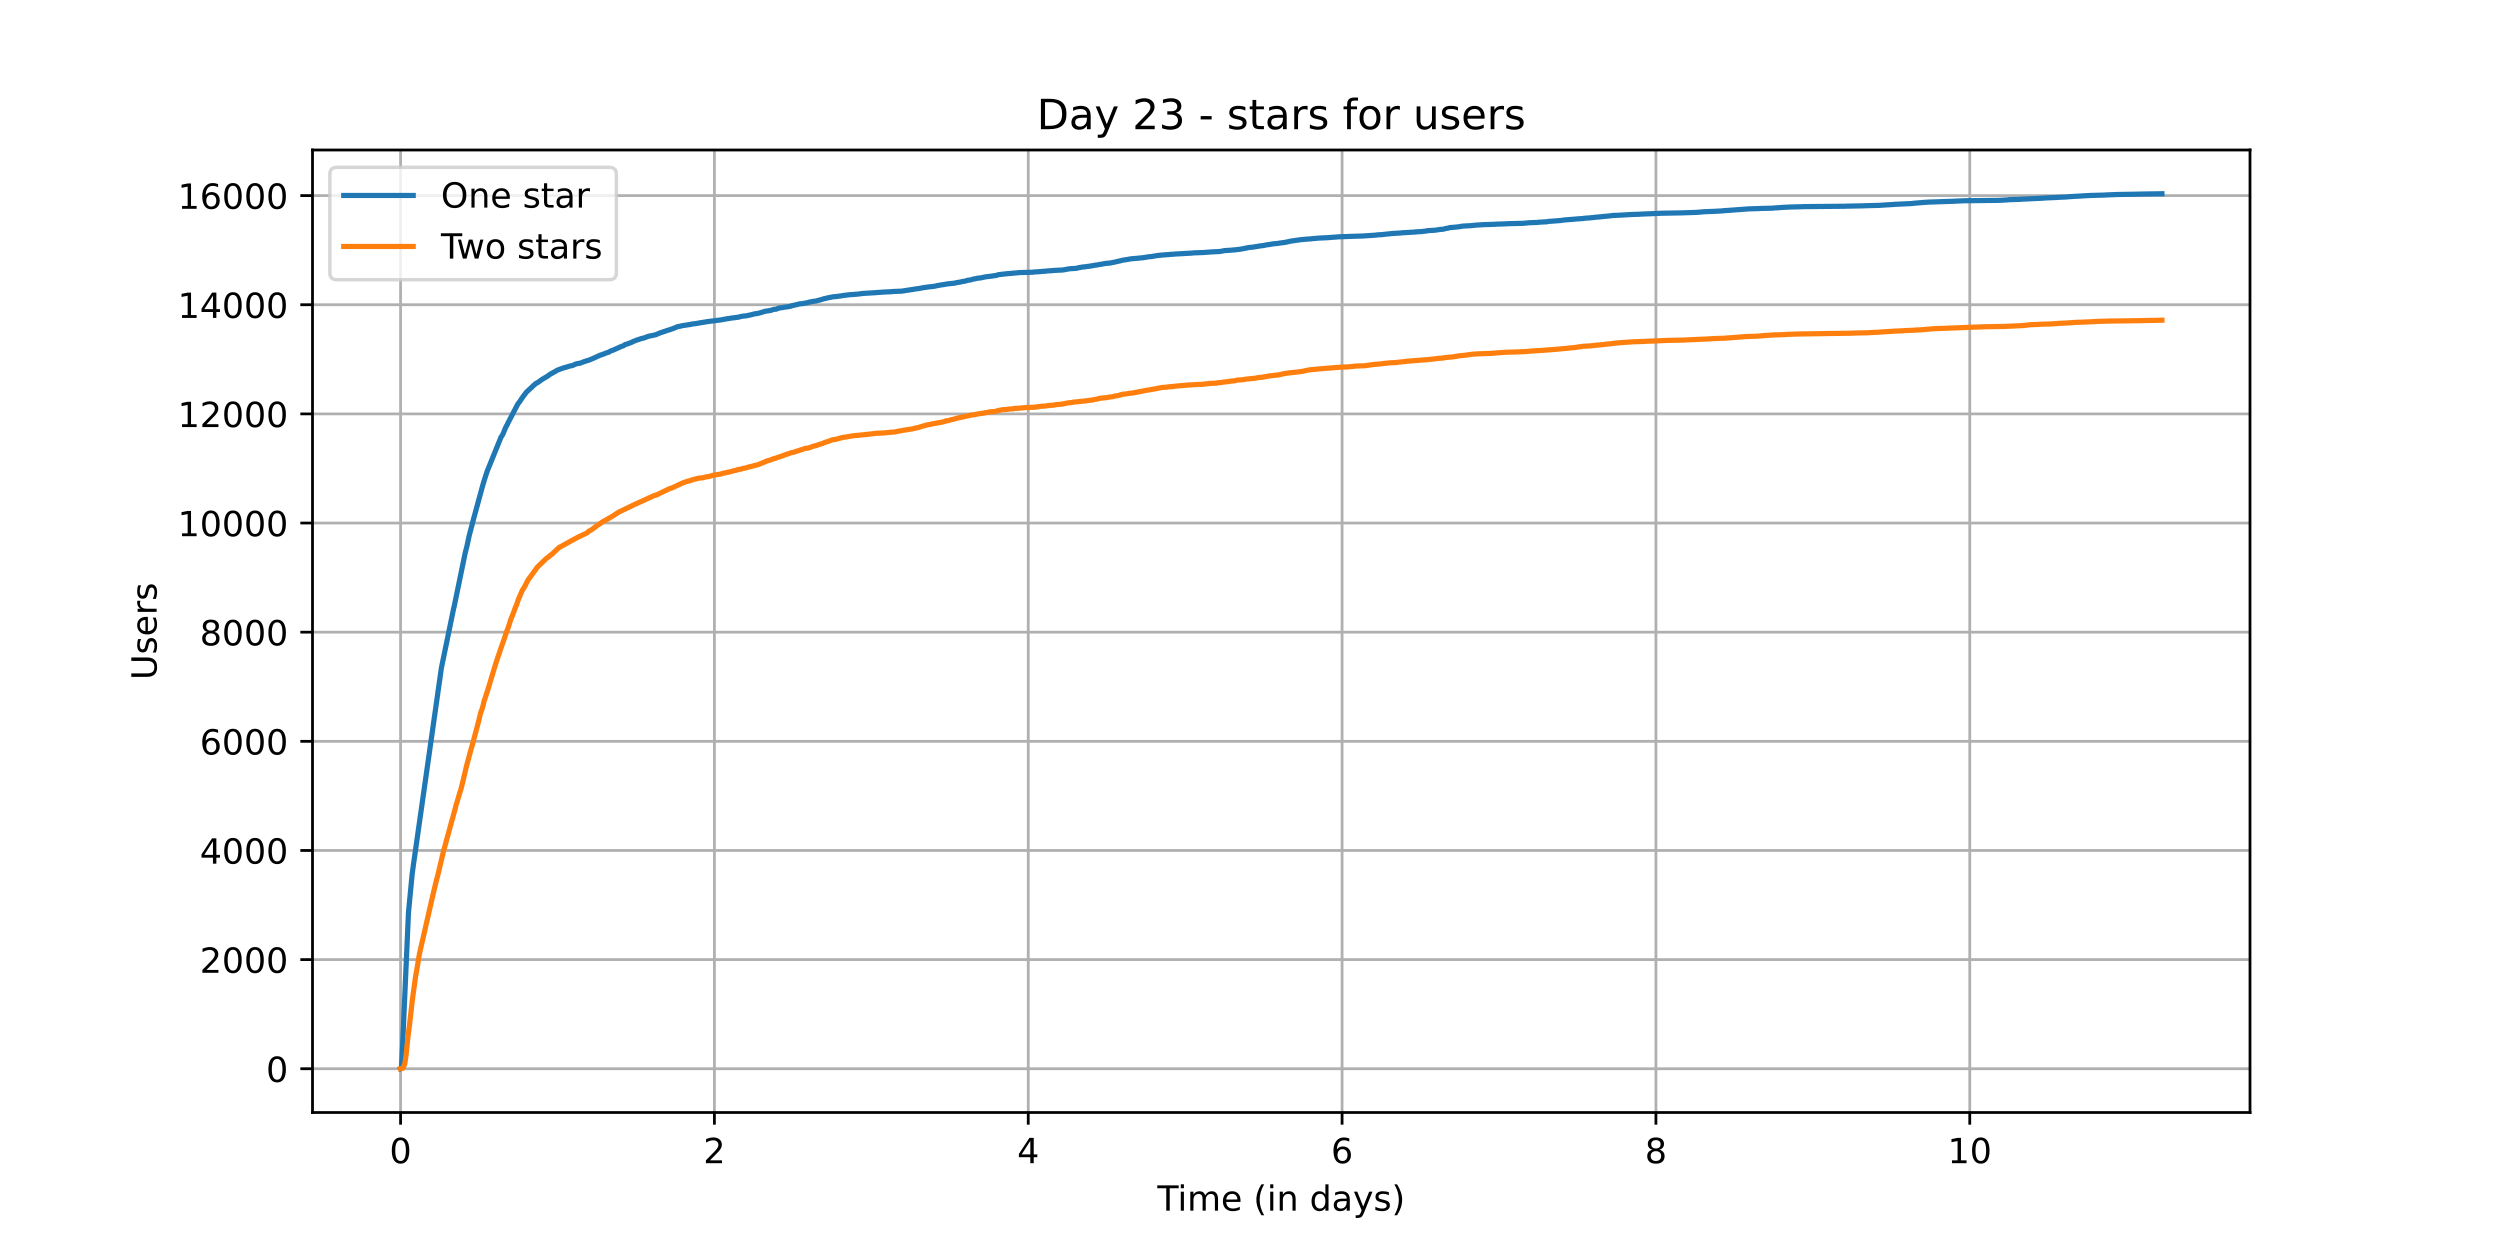 <?xml version="1.0" encoding="utf-8" standalone="no"?>
<!DOCTYPE svg PUBLIC "-//W3C//DTD SVG 1.1//EN"
  "http://www.w3.org/Graphics/SVG/1.1/DTD/svg11.dtd">
<!-- Created with matplotlib (https://matplotlib.org/) -->
<svg height="360pt" version="1.1" viewBox="0 0 720 360" width="720pt" xmlns="http://www.w3.org/2000/svg" xmlns:xlink="http://www.w3.org/1999/xlink">
 <defs>
  <style type="text/css">*{stroke-linecap:butt;stroke-linejoin:round;}</style>
 </defs>
 <g id="figure_1">
  <g id="patch_1">
   <path d="M 0 360 
L 720 360 
L 720 0 
L 0 0 
z
" style="fill:#ffffff;"/>
  </g>
  <g id="axes_1">
   <g id="patch_2">
    <path d="M 90 320.4 
L 648 320.4 
L 648 43.2 
L 90 43.2 
z
" style="fill:#ffffff;"/>
   </g>
   <g id="matplotlib.axis_1">
    <g id="xtick_1">
     <g id="line2d_1">
      <path clip-path="url(#p35ed5cf2c5)" d="M 115.364 320.4 
L 115.364 43.2 
" style="fill:none;stroke:#b0b0b0;stroke-linecap:square;stroke-width:0.8;"/>
     </g>
     <g id="line2d_2">
      <defs>
       <path d="M 0 0 
L 0 3.5 
" id="m9227fd391b" style="stroke:#000000;stroke-width:0.8;"/>
      </defs>
      <g>
       <use style="stroke:#000000;stroke-width:0.8;" x="115.364" xlink:href="#m9227fd391b" y="320.4"/>
      </g>
     </g>
     <g id="text_1">
      <!-- 0 -->
      <g transform="translate(112.182 334.998)scale(0.1 -0.1)">
       <defs>
        <path d="M 31.781 66.406 
Q 24.172 66.406 20.328 58.906 
Q 16.5 51.422 16.5 36.375 
Q 16.5 21.391 20.328 13.891 
Q 24.172 6.391 31.781 6.391 
Q 39.453 6.391 43.281 13.891 
Q 47.125 21.391 47.125 36.375 
Q 47.125 51.422 43.281 58.906 
Q 39.453 66.406 31.781 66.406 
z
M 31.781 74.219 
Q 44.047 74.219 50.516 64.516 
Q 56.984 54.828 56.984 36.375 
Q 56.984 17.969 50.516 8.266 
Q 44.047 -1.422 31.781 -1.422 
Q 19.531 -1.422 13.062 8.266 
Q 6.594 17.969 6.594 36.375 
Q 6.594 54.828 13.062 64.516 
Q 19.531 74.219 31.781 74.219 
z
" id="DejaVuSans-48"/>
       </defs>
       <use xlink:href="#DejaVuSans-48"/>
      </g>
     </g>
    </g>
    <g id="xtick_2">
     <g id="line2d_3">
      <path clip-path="url(#p35ed5cf2c5)" d="M 205.749 320.4 
L 205.749 43.2 
" style="fill:none;stroke:#b0b0b0;stroke-linecap:square;stroke-width:0.8;"/>
     </g>
     <g id="line2d_4">
      <g>
       <use style="stroke:#000000;stroke-width:0.8;" x="205.749" xlink:href="#m9227fd391b" y="320.4"/>
      </g>
     </g>
     <g id="text_2">
      <!-- 2 -->
      <g transform="translate(202.568 334.998)scale(0.1 -0.1)">
       <defs>
        <path d="M 19.188 8.297 
L 53.609 8.297 
L 53.609 0 
L 7.328 0 
L 7.328 8.297 
Q 12.938 14.109 22.625 23.891 
Q 32.328 33.688 34.812 36.531 
Q 39.547 41.844 41.422 45.531 
Q 43.312 49.219 43.312 52.781 
Q 43.312 58.594 39.234 62.25 
Q 35.156 65.922 28.609 65.922 
Q 23.969 65.922 18.812 64.312 
Q 13.672 62.703 7.812 59.422 
L 7.812 69.391 
Q 13.766 71.781 18.938 73 
Q 24.125 74.219 28.422 74.219 
Q 39.75 74.219 46.484 68.547 
Q 53.219 62.891 53.219 53.422 
Q 53.219 48.922 51.531 44.891 
Q 49.859 40.875 45.406 35.406 
Q 44.188 33.984 37.641 27.219 
Q 31.109 20.453 19.188 8.297 
z
" id="DejaVuSans-50"/>
       </defs>
       <use xlink:href="#DejaVuSans-50"/>
      </g>
     </g>
    </g>
    <g id="xtick_3">
     <g id="line2d_5">
      <path clip-path="url(#p35ed5cf2c5)" d="M 296.134 320.4 
L 296.134 43.2 
" style="fill:none;stroke:#b0b0b0;stroke-linecap:square;stroke-width:0.8;"/>
     </g>
     <g id="line2d_6">
      <g>
       <use style="stroke:#000000;stroke-width:0.8;" x="296.134" xlink:href="#m9227fd391b" y="320.4"/>
      </g>
     </g>
     <g id="text_3">
      <!-- 4 -->
      <g transform="translate(292.953 334.998)scale(0.1 -0.1)">
       <defs>
        <path d="M 37.797 64.312 
L 12.891 25.391 
L 37.797 25.391 
z
M 35.203 72.906 
L 47.609 72.906 
L 47.609 25.391 
L 58.016 25.391 
L 58.016 17.188 
L 47.609 17.188 
L 47.609 0 
L 37.797 0 
L 37.797 17.188 
L 4.891 17.188 
L 4.891 26.703 
z
" id="DejaVuSans-52"/>
       </defs>
       <use xlink:href="#DejaVuSans-52"/>
      </g>
     </g>
    </g>
    <g id="xtick_4">
     <g id="line2d_7">
      <path clip-path="url(#p35ed5cf2c5)" d="M 386.519 320.4 
L 386.519 43.2 
" style="fill:none;stroke:#b0b0b0;stroke-linecap:square;stroke-width:0.8;"/>
     </g>
     <g id="line2d_8">
      <g>
       <use style="stroke:#000000;stroke-width:0.8;" x="386.519" xlink:href="#m9227fd391b" y="320.4"/>
      </g>
     </g>
     <g id="text_4">
      <!-- 6 -->
      <g transform="translate(383.338 334.998)scale(0.1 -0.1)">
       <defs>
        <path d="M 33.016 40.375 
Q 26.375 40.375 22.484 35.828 
Q 18.609 31.297 18.609 23.391 
Q 18.609 15.531 22.484 10.953 
Q 26.375 6.391 33.016 6.391 
Q 39.656 6.391 43.531 10.953 
Q 47.406 15.531 47.406 23.391 
Q 47.406 31.297 43.531 35.828 
Q 39.656 40.375 33.016 40.375 
z
M 52.594 71.297 
L 52.594 62.312 
Q 48.875 64.062 45.094 64.984 
Q 41.312 65.922 37.594 65.922 
Q 27.828 65.922 22.672 59.328 
Q 17.531 52.734 16.797 39.406 
Q 19.672 43.656 24.016 45.922 
Q 28.375 48.188 33.594 48.188 
Q 44.578 48.188 50.953 41.516 
Q 57.328 34.859 57.328 23.391 
Q 57.328 12.156 50.688 5.359 
Q 44.047 -1.422 33.016 -1.422 
Q 20.359 -1.422 13.672 8.266 
Q 6.984 17.969 6.984 36.375 
Q 6.984 53.656 15.188 63.938 
Q 23.391 74.219 37.203 74.219 
Q 40.922 74.219 44.703 73.484 
Q 48.484 72.75 52.594 71.297 
z
" id="DejaVuSans-54"/>
       </defs>
       <use xlink:href="#DejaVuSans-54"/>
      </g>
     </g>
    </g>
    <g id="xtick_5">
     <g id="line2d_9">
      <path clip-path="url(#p35ed5cf2c5)" d="M 476.905 320.4 
L 476.905 43.2 
" style="fill:none;stroke:#b0b0b0;stroke-linecap:square;stroke-width:0.8;"/>
     </g>
     <g id="line2d_10">
      <g>
       <use style="stroke:#000000;stroke-width:0.8;" x="476.905" xlink:href="#m9227fd391b" y="320.4"/>
      </g>
     </g>
     <g id="text_5">
      <!-- 8 -->
      <g transform="translate(473.723 334.998)scale(0.1 -0.1)">
       <defs>
        <path d="M 31.781 34.625 
Q 24.75 34.625 20.719 30.859 
Q 16.703 27.094 16.703 20.516 
Q 16.703 13.922 20.719 10.156 
Q 24.75 6.391 31.781 6.391 
Q 38.812 6.391 42.859 10.172 
Q 46.922 13.969 46.922 20.516 
Q 46.922 27.094 42.891 30.859 
Q 38.875 34.625 31.781 34.625 
z
M 21.922 38.812 
Q 15.578 40.375 12.031 44.719 
Q 8.5 49.078 8.5 55.328 
Q 8.5 64.062 14.719 69.141 
Q 20.953 74.219 31.781 74.219 
Q 42.672 74.219 48.875 69.141 
Q 55.078 64.062 55.078 55.328 
Q 55.078 49.078 51.531 44.719 
Q 48 40.375 41.703 38.812 
Q 48.828 37.156 52.797 32.312 
Q 56.781 27.484 56.781 20.516 
Q 56.781 9.906 50.312 4.234 
Q 43.844 -1.422 31.781 -1.422 
Q 19.734 -1.422 13.25 4.234 
Q 6.781 9.906 6.781 20.516 
Q 6.781 27.484 10.781 32.312 
Q 14.797 37.156 21.922 38.812 
z
M 18.312 54.391 
Q 18.312 48.734 21.844 45.562 
Q 25.391 42.391 31.781 42.391 
Q 38.141 42.391 41.719 45.562 
Q 45.312 48.734 45.312 54.391 
Q 45.312 60.062 41.719 63.234 
Q 38.141 66.406 31.781 66.406 
Q 25.391 66.406 21.844 63.234 
Q 18.312 60.062 18.312 54.391 
z
" id="DejaVuSans-56"/>
       </defs>
       <use xlink:href="#DejaVuSans-56"/>
      </g>
     </g>
    </g>
    <g id="xtick_6">
     <g id="line2d_11">
      <path clip-path="url(#p35ed5cf2c5)" d="M 567.29 320.4 
L 567.29 43.2 
" style="fill:none;stroke:#b0b0b0;stroke-linecap:square;stroke-width:0.8;"/>
     </g>
     <g id="line2d_12">
      <g>
       <use style="stroke:#000000;stroke-width:0.8;" x="567.29" xlink:href="#m9227fd391b" y="320.4"/>
      </g>
     </g>
     <g id="text_6">
      <!-- 10 -->
      <g transform="translate(560.928 334.998)scale(0.1 -0.1)">
       <defs>
        <path d="M 12.406 8.297 
L 28.516 8.297 
L 28.516 63.922 
L 10.984 60.406 
L 10.984 69.391 
L 28.422 72.906 
L 38.281 72.906 
L 38.281 8.297 
L 54.391 8.297 
L 54.391 0 
L 12.406 0 
z
" id="DejaVuSans-49"/>
       </defs>
       <use xlink:href="#DejaVuSans-49"/>
       <use x="63.623" xlink:href="#DejaVuSans-48"/>
      </g>
     </g>
    </g>
    <g id="text_7">
     <!-- Time (in days) -->
     <g transform="translate(333.327 348.677)scale(0.1 -0.1)">
      <defs>
       <path d="M -0.297 72.906 
L 61.375 72.906 
L 61.375 64.594 
L 35.5 64.594 
L 35.5 0 
L 25.594 0 
L 25.594 64.594 
L -0.297 64.594 
z
" id="DejaVuSans-84"/>
       <path d="M 9.422 54.688 
L 18.406 54.688 
L 18.406 0 
L 9.422 0 
z
M 9.422 75.984 
L 18.406 75.984 
L 18.406 64.594 
L 9.422 64.594 
z
" id="DejaVuSans-105"/>
       <path d="M 52 44.188 
Q 55.375 50.25 60.062 53.125 
Q 64.75 56 71.094 56 
Q 79.641 56 84.281 50.016 
Q 88.922 44.047 88.922 33.016 
L 88.922 0 
L 79.891 0 
L 79.891 32.719 
Q 79.891 40.578 77.094 44.375 
Q 74.312 48.188 68.609 48.188 
Q 61.625 48.188 57.562 43.547 
Q 53.516 38.922 53.516 30.906 
L 53.516 0 
L 44.484 0 
L 44.484 32.719 
Q 44.484 40.625 41.703 44.406 
Q 38.922 48.188 33.109 48.188 
Q 26.219 48.188 22.156 43.531 
Q 18.109 38.875 18.109 30.906 
L 18.109 0 
L 9.078 0 
L 9.078 54.688 
L 18.109 54.688 
L 18.109 46.188 
Q 21.188 51.219 25.484 53.609 
Q 29.781 56 35.688 56 
Q 41.656 56 45.828 52.969 
Q 50 49.953 52 44.188 
z
" id="DejaVuSans-109"/>
       <path d="M 56.203 29.594 
L 56.203 25.203 
L 14.891 25.203 
Q 15.484 15.922 20.484 11.062 
Q 25.484 6.203 34.422 6.203 
Q 39.594 6.203 44.453 7.469 
Q 49.312 8.734 54.109 11.281 
L 54.109 2.781 
Q 49.266 0.734 44.188 -0.344 
Q 39.109 -1.422 33.891 -1.422 
Q 20.797 -1.422 13.156 6.188 
Q 5.516 13.812 5.516 26.812 
Q 5.516 40.234 12.766 48.109 
Q 20.016 56 32.328 56 
Q 43.359 56 49.781 48.891 
Q 56.203 41.797 56.203 29.594 
z
M 47.219 32.234 
Q 47.125 39.594 43.094 43.984 
Q 39.062 48.391 32.422 48.391 
Q 24.906 48.391 20.391 44.141 
Q 15.875 39.891 15.188 32.172 
z
" id="DejaVuSans-101"/>
       <path id="DejaVuSans-32"/>
       <path d="M 31 75.875 
Q 24.469 64.656 21.281 53.656 
Q 18.109 42.672 18.109 31.391 
Q 18.109 20.125 21.312 9.062 
Q 24.516 -2 31 -13.188 
L 23.188 -13.188 
Q 15.875 -1.703 12.234 9.375 
Q 8.594 20.453 8.594 31.391 
Q 8.594 42.281 12.203 53.312 
Q 15.828 64.359 23.188 75.875 
z
" id="DejaVuSans-40"/>
       <path d="M 54.891 33.016 
L 54.891 0 
L 45.906 0 
L 45.906 32.719 
Q 45.906 40.484 42.875 44.328 
Q 39.844 48.188 33.797 48.188 
Q 26.516 48.188 22.312 43.547 
Q 18.109 38.922 18.109 30.906 
L 18.109 0 
L 9.078 0 
L 9.078 54.688 
L 18.109 54.688 
L 18.109 46.188 
Q 21.344 51.125 25.703 53.562 
Q 30.078 56 35.797 56 
Q 45.219 56 50.047 50.172 
Q 54.891 44.344 54.891 33.016 
z
" id="DejaVuSans-110"/>
       <path d="M 45.406 46.391 
L 45.406 75.984 
L 54.391 75.984 
L 54.391 0 
L 45.406 0 
L 45.406 8.203 
Q 42.578 3.328 38.25 0.953 
Q 33.938 -1.422 27.875 -1.422 
Q 17.969 -1.422 11.734 6.484 
Q 5.516 14.406 5.516 27.297 
Q 5.516 40.188 11.734 48.094 
Q 17.969 56 27.875 56 
Q 33.938 56 38.25 53.625 
Q 42.578 51.266 45.406 46.391 
z
M 14.797 27.297 
Q 14.797 17.391 18.875 11.75 
Q 22.953 6.109 30.078 6.109 
Q 37.203 6.109 41.297 11.75 
Q 45.406 17.391 45.406 27.297 
Q 45.406 37.203 41.297 42.844 
Q 37.203 48.484 30.078 48.484 
Q 22.953 48.484 18.875 42.844 
Q 14.797 37.203 14.797 27.297 
z
" id="DejaVuSans-100"/>
       <path d="M 34.281 27.484 
Q 23.391 27.484 19.188 25 
Q 14.984 22.516 14.984 16.5 
Q 14.984 11.719 18.141 8.906 
Q 21.297 6.109 26.703 6.109 
Q 34.188 6.109 38.703 11.406 
Q 43.219 16.703 43.219 25.484 
L 43.219 27.484 
z
M 52.203 31.203 
L 52.203 0 
L 43.219 0 
L 43.219 8.297 
Q 40.141 3.328 35.547 0.953 
Q 30.953 -1.422 24.312 -1.422 
Q 15.922 -1.422 10.953 3.297 
Q 6 8.016 6 15.922 
Q 6 25.141 12.172 29.828 
Q 18.359 34.516 30.609 34.516 
L 43.219 34.516 
L 43.219 35.406 
Q 43.219 41.609 39.141 45 
Q 35.062 48.391 27.688 48.391 
Q 23 48.391 18.547 47.266 
Q 14.109 46.141 10.016 43.891 
L 10.016 52.203 
Q 14.938 54.109 19.578 55.047 
Q 24.219 56 28.609 56 
Q 40.484 56 46.344 49.844 
Q 52.203 43.703 52.203 31.203 
z
" id="DejaVuSans-97"/>
       <path d="M 32.172 -5.078 
Q 28.375 -14.844 24.75 -17.812 
Q 21.141 -20.797 15.094 -20.797 
L 7.906 -20.797 
L 7.906 -13.281 
L 13.188 -13.281 
Q 16.891 -13.281 18.938 -11.516 
Q 21 -9.766 23.484 -3.219 
L 25.094 0.875 
L 2.984 54.688 
L 12.5 54.688 
L 29.594 11.922 
L 46.688 54.688 
L 56.203 54.688 
z
" id="DejaVuSans-121"/>
       <path d="M 44.281 53.078 
L 44.281 44.578 
Q 40.484 46.531 36.375 47.5 
Q 32.281 48.484 27.875 48.484 
Q 21.188 48.484 17.844 46.438 
Q 14.5 44.391 14.5 40.281 
Q 14.5 37.156 16.891 35.375 
Q 19.281 33.594 26.516 31.984 
L 29.594 31.297 
Q 39.156 29.25 43.188 25.516 
Q 47.219 21.781 47.219 15.094 
Q 47.219 7.469 41.188 3.016 
Q 35.156 -1.422 24.609 -1.422 
Q 20.219 -1.422 15.453 -0.562 
Q 10.688 0.297 5.422 2 
L 5.422 11.281 
Q 10.406 8.688 15.234 7.391 
Q 20.062 6.109 24.812 6.109 
Q 31.156 6.109 34.562 8.281 
Q 37.984 10.453 37.984 14.406 
Q 37.984 18.062 35.516 20.016 
Q 33.062 21.969 24.703 23.781 
L 21.578 24.516 
Q 13.234 26.266 9.516 29.906 
Q 5.812 33.547 5.812 39.891 
Q 5.812 47.609 11.281 51.797 
Q 16.75 56 26.812 56 
Q 31.781 56 36.172 55.266 
Q 40.578 54.547 44.281 53.078 
z
" id="DejaVuSans-115"/>
       <path d="M 8.016 75.875 
L 15.828 75.875 
Q 23.141 64.359 26.781 53.312 
Q 30.422 42.281 30.422 31.391 
Q 30.422 20.453 26.781 9.375 
Q 23.141 -1.703 15.828 -13.188 
L 8.016 -13.188 
Q 14.5 -2 17.703 9.062 
Q 20.906 20.125 20.906 31.391 
Q 20.906 42.672 17.703 53.656 
Q 14.5 64.656 8.016 75.875 
z
" id="DejaVuSans-41"/>
      </defs>
      <use xlink:href="#DejaVuSans-84"/>
      <use x="57.959" xlink:href="#DejaVuSans-105"/>
      <use x="85.742" xlink:href="#DejaVuSans-109"/>
      <use x="183.154" xlink:href="#DejaVuSans-101"/>
      <use x="244.678" xlink:href="#DejaVuSans-32"/>
      <use x="276.465" xlink:href="#DejaVuSans-40"/>
      <use x="315.479" xlink:href="#DejaVuSans-105"/>
      <use x="343.262" xlink:href="#DejaVuSans-110"/>
      <use x="406.641" xlink:href="#DejaVuSans-32"/>
      <use x="438.428" xlink:href="#DejaVuSans-100"/>
      <use x="501.904" xlink:href="#DejaVuSans-97"/>
      <use x="563.184" xlink:href="#DejaVuSans-121"/>
      <use x="622.363" xlink:href="#DejaVuSans-115"/>
      <use x="674.463" xlink:href="#DejaVuSans-41"/>
     </g>
    </g>
   </g>
   <g id="matplotlib.axis_2">
    <g id="ytick_1">
     <g id="line2d_13">
      <path clip-path="url(#p35ed5cf2c5)" d="M 90 307.8 
L 648 307.8 
" style="fill:none;stroke:#b0b0b0;stroke-linecap:square;stroke-width:0.8;"/>
     </g>
     <g id="line2d_14">
      <defs>
       <path d="M 0 0 
L -3.5 0 
" id="m6b54eeeb01" style="stroke:#000000;stroke-width:0.8;"/>
      </defs>
      <g>
       <use style="stroke:#000000;stroke-width:0.8;" x="90" xlink:href="#m6b54eeeb01" y="307.8"/>
      </g>
     </g>
     <g id="text_8">
      <!-- 0 -->
      <g transform="translate(76.638 311.599)scale(0.1 -0.1)">
       <use xlink:href="#DejaVuSans-48"/>
      </g>
     </g>
    </g>
    <g id="ytick_2">
     <g id="line2d_15">
      <path clip-path="url(#p35ed5cf2c5)" d="M 90 276.367 
L 648 276.367 
" style="fill:none;stroke:#b0b0b0;stroke-linecap:square;stroke-width:0.8;"/>
     </g>
     <g id="line2d_16">
      <g>
       <use style="stroke:#000000;stroke-width:0.8;" x="90" xlink:href="#m6b54eeeb01" y="276.367"/>
      </g>
     </g>
     <g id="text_9">
      <!-- 2000 -->
      <g transform="translate(57.55 280.166)scale(0.1 -0.1)">
       <use xlink:href="#DejaVuSans-50"/>
       <use x="63.623" xlink:href="#DejaVuSans-48"/>
       <use x="127.246" xlink:href="#DejaVuSans-48"/>
       <use x="190.869" xlink:href="#DejaVuSans-48"/>
      </g>
     </g>
    </g>
    <g id="ytick_3">
     <g id="line2d_17">
      <path clip-path="url(#p35ed5cf2c5)" d="M 90 244.934 
L 648 244.934 
" style="fill:none;stroke:#b0b0b0;stroke-linecap:square;stroke-width:0.8;"/>
     </g>
     <g id="line2d_18">
      <g>
       <use style="stroke:#000000;stroke-width:0.8;" x="90" xlink:href="#m6b54eeeb01" y="244.934"/>
      </g>
     </g>
     <g id="text_10">
      <!-- 4000 -->
      <g transform="translate(57.55 248.733)scale(0.1 -0.1)">
       <use xlink:href="#DejaVuSans-52"/>
       <use x="63.623" xlink:href="#DejaVuSans-48"/>
       <use x="127.246" xlink:href="#DejaVuSans-48"/>
       <use x="190.869" xlink:href="#DejaVuSans-48"/>
      </g>
     </g>
    </g>
    <g id="ytick_4">
     <g id="line2d_19">
      <path clip-path="url(#p35ed5cf2c5)" d="M 90 213.5 
L 648 213.5 
" style="fill:none;stroke:#b0b0b0;stroke-linecap:square;stroke-width:0.8;"/>
     </g>
     <g id="line2d_20">
      <g>
       <use style="stroke:#000000;stroke-width:0.8;" x="90" xlink:href="#m6b54eeeb01" y="213.5"/>
      </g>
     </g>
     <g id="text_11">
      <!-- 6000 -->
      <g transform="translate(57.55 217.3)scale(0.1 -0.1)">
       <use xlink:href="#DejaVuSans-54"/>
       <use x="63.623" xlink:href="#DejaVuSans-48"/>
       <use x="127.246" xlink:href="#DejaVuSans-48"/>
       <use x="190.869" xlink:href="#DejaVuSans-48"/>
      </g>
     </g>
    </g>
    <g id="ytick_5">
     <g id="line2d_21">
      <path clip-path="url(#p35ed5cf2c5)" d="M 90 182.067 
L 648 182.067 
" style="fill:none;stroke:#b0b0b0;stroke-linecap:square;stroke-width:0.8;"/>
     </g>
     <g id="line2d_22">
      <g>
       <use style="stroke:#000000;stroke-width:0.8;" x="90" xlink:href="#m6b54eeeb01" y="182.067"/>
      </g>
     </g>
     <g id="text_12">
      <!-- 8000 -->
      <g transform="translate(57.55 185.866)scale(0.1 -0.1)">
       <use xlink:href="#DejaVuSans-56"/>
       <use x="63.623" xlink:href="#DejaVuSans-48"/>
       <use x="127.246" xlink:href="#DejaVuSans-48"/>
       <use x="190.869" xlink:href="#DejaVuSans-48"/>
      </g>
     </g>
    </g>
    <g id="ytick_6">
     <g id="line2d_23">
      <path clip-path="url(#p35ed5cf2c5)" d="M 90 150.634 
L 648 150.634 
" style="fill:none;stroke:#b0b0b0;stroke-linecap:square;stroke-width:0.8;"/>
     </g>
     <g id="line2d_24">
      <g>
       <use style="stroke:#000000;stroke-width:0.8;" x="90" xlink:href="#m6b54eeeb01" y="150.634"/>
      </g>
     </g>
     <g id="text_13">
      <!-- 10000 -->
      <g transform="translate(51.188 154.433)scale(0.1 -0.1)">
       <use xlink:href="#DejaVuSans-49"/>
       <use x="63.623" xlink:href="#DejaVuSans-48"/>
       <use x="127.246" xlink:href="#DejaVuSans-48"/>
       <use x="190.869" xlink:href="#DejaVuSans-48"/>
       <use x="254.492" xlink:href="#DejaVuSans-48"/>
      </g>
     </g>
    </g>
    <g id="ytick_7">
     <g id="line2d_25">
      <path clip-path="url(#p35ed5cf2c5)" d="M 90 119.201 
L 648 119.201 
" style="fill:none;stroke:#b0b0b0;stroke-linecap:square;stroke-width:0.8;"/>
     </g>
     <g id="line2d_26">
      <g>
       <use style="stroke:#000000;stroke-width:0.8;" x="90" xlink:href="#m6b54eeeb01" y="119.201"/>
      </g>
     </g>
     <g id="text_14">
      <!-- 12000 -->
      <g transform="translate(51.188 123)scale(0.1 -0.1)">
       <use xlink:href="#DejaVuSans-49"/>
       <use x="63.623" xlink:href="#DejaVuSans-50"/>
       <use x="127.246" xlink:href="#DejaVuSans-48"/>
       <use x="190.869" xlink:href="#DejaVuSans-48"/>
       <use x="254.492" xlink:href="#DejaVuSans-48"/>
      </g>
     </g>
    </g>
    <g id="ytick_8">
     <g id="line2d_27">
      <path clip-path="url(#p35ed5cf2c5)" d="M 90 87.768 
L 648 87.768 
" style="fill:none;stroke:#b0b0b0;stroke-linecap:square;stroke-width:0.8;"/>
     </g>
     <g id="line2d_28">
      <g>
       <use style="stroke:#000000;stroke-width:0.8;" x="90" xlink:href="#m6b54eeeb01" y="87.768"/>
      </g>
     </g>
     <g id="text_15">
      <!-- 14000 -->
      <g transform="translate(51.188 91.567)scale(0.1 -0.1)">
       <use xlink:href="#DejaVuSans-49"/>
       <use x="63.623" xlink:href="#DejaVuSans-52"/>
       <use x="127.246" xlink:href="#DejaVuSans-48"/>
       <use x="190.869" xlink:href="#DejaVuSans-48"/>
       <use x="254.492" xlink:href="#DejaVuSans-48"/>
      </g>
     </g>
    </g>
    <g id="ytick_9">
     <g id="line2d_29">
      <path clip-path="url(#p35ed5cf2c5)" d="M 90 56.334 
L 648 56.334 
" style="fill:none;stroke:#b0b0b0;stroke-linecap:square;stroke-width:0.8;"/>
     </g>
     <g id="line2d_30">
      <g>
       <use style="stroke:#000000;stroke-width:0.8;" x="90" xlink:href="#m6b54eeeb01" y="56.334"/>
      </g>
     </g>
     <g id="text_16">
      <!-- 16000 -->
      <g transform="translate(51.188 60.134)scale(0.1 -0.1)">
       <use xlink:href="#DejaVuSans-49"/>
       <use x="63.623" xlink:href="#DejaVuSans-54"/>
       <use x="127.246" xlink:href="#DejaVuSans-48"/>
       <use x="190.869" xlink:href="#DejaVuSans-48"/>
       <use x="254.492" xlink:href="#DejaVuSans-48"/>
      </g>
     </g>
    </g>
    <g id="text_17">
     <!-- Users -->
     <g transform="translate(45.108 195.801)rotate(-90)scale(0.1 -0.1)">
      <defs>
       <path d="M 8.688 72.906 
L 18.609 72.906 
L 18.609 28.609 
Q 18.609 16.891 22.844 11.734 
Q 27.094 6.594 36.625 6.594 
Q 46.094 6.594 50.344 11.734 
Q 54.594 16.891 54.594 28.609 
L 54.594 72.906 
L 64.5 72.906 
L 64.5 27.391 
Q 64.5 13.141 57.438 5.859 
Q 50.391 -1.422 36.625 -1.422 
Q 22.797 -1.422 15.734 5.859 
Q 8.688 13.141 8.688 27.391 
z
" id="DejaVuSans-85"/>
       <path d="M 41.109 46.297 
Q 39.594 47.172 37.812 47.578 
Q 36.031 48 33.891 48 
Q 26.266 48 22.188 43.047 
Q 18.109 38.094 18.109 28.812 
L 18.109 0 
L 9.078 0 
L 9.078 54.688 
L 18.109 54.688 
L 18.109 46.188 
Q 20.953 51.172 25.484 53.578 
Q 30.031 56 36.531 56 
Q 37.453 56 38.578 55.875 
Q 39.703 55.766 41.062 55.516 
z
" id="DejaVuSans-114"/>
      </defs>
      <use xlink:href="#DejaVuSans-85"/>
      <use x="73.193" xlink:href="#DejaVuSans-115"/>
      <use x="125.293" xlink:href="#DejaVuSans-101"/>
      <use x="186.816" xlink:href="#DejaVuSans-114"/>
      <use x="227.93" xlink:href="#DejaVuSans-115"/>
     </g>
    </g>
   </g>
   <g id="line2d_31">
    <path clip-path="url(#p35ed5cf2c5)" d="M 115.364 307.8 
L 115.525 307.721 
L 115.649 306.888 
L 115.929 301.403 
L 117.639 262.803 
L 118.697 251.786 
L 119.008 249.46 
L 127.125 192.346 
L 130.697 175.01 
L 130.79 174.712 
L 134.024 159.027 
L 134.429 157.518 
L 135.113 154.343 
L 136.14 150.43 
L 136.388 149.455 
L 138.876 140.34 
L 139.342 138.705 
L 140.307 135.719 
L 143.76 127.201 
L 143.978 126.698 
L 144.227 126.006 
L 144.693 125.299 
L 144.88 124.953 
L 145.44 123.554 
L 145.533 123.334 
L 145.875 122.643 
L 146.062 122.344 
L 146.28 121.841 
L 149.143 116.34 
L 149.703 115.633 
L 150.262 114.753 
L 150.356 114.659 
L 150.574 114.313 
L 151.632 112.914 
L 153.281 111.39 
L 153.53 111.138 
L 154.401 110.384 
L 154.65 110.289 
L 154.837 110.179 
L 155.521 109.708 
L 156.112 109.268 
L 157.481 108.466 
L 157.854 108.231 
L 158.041 108.089 
L 158.196 107.932 
L 160.187 106.816 
L 160.405 106.659 
L 161.306 106.313 
L 161.618 106.203 
L 162.395 105.92 
L 162.861 105.826 
L 163.017 105.763 
L 163.359 105.653 
L 163.919 105.48 
L 164.354 105.37 
L 164.728 105.307 
L 165.038 105.197 
L 165.319 105.072 
L 165.536 104.977 
L 165.692 104.899 
L 166.003 104.789 
L 166.407 104.694 
L 167.122 104.584 
L 168.273 104.129 
L 168.708 104.019 
L 168.989 103.877 
L 169.486 103.767 
L 170.637 103.296 
L 170.886 103.186 
L 173 102.227 
L 173.436 102.133 
L 173.716 101.991 
L 174.12 101.881 
L 174.338 101.74 
L 174.96 101.535 
L 175.333 101.425 
L 175.737 101.158 
L 175.955 101.048 
L 176.639 100.812 
L 176.888 100.702 
L 179.065 99.728 
L 179.438 99.618 
L 179.625 99.524 
L 180.06 99.209 
L 180.558 99.099 
L 181.491 98.753 
L 181.802 98.643 
L 182.113 98.471 
L 182.299 98.361 
L 183.17 98.046 
L 183.357 97.952 
L 183.544 97.889 
L 183.917 97.779 
L 184.725 97.496 
L 185.223 97.402 
L 185.441 97.339 
L 186.312 97.009 
L 186.623 96.899 
L 187.121 96.757 
L 187.805 96.647 
L 188.272 96.522 
L 188.832 96.412 
L 190.2 95.83 
L 190.636 95.72 
L 190.916 95.579 
L 191.352 95.469 
L 191.601 95.374 
L 191.88 95.28 
L 192.161 95.154 
L 192.627 95.044 
L 193.467 94.746 
L 193.809 94.636 
L 195.21 94.054 
L 195.925 93.944 
L 196.454 93.803 
L 197.17 93.693 
L 197.543 93.63 
L 198.29 93.52 
L 198.57 93.488 
L 198.943 93.426 
L 199.099 93.347 
L 200.063 93.237 
L 200.374 93.19 
L 201.089 93.08 
L 201.308 93.017 
L 202.085 92.907 
L 202.427 92.844 
L 203.142 92.734 
L 203.515 92.655 
L 204.355 92.545 
L 204.697 92.498 
L 205.692 92.388 
L 206.097 92.31 
L 207.123 92.2 
L 207.403 92.168 
L 208.056 92.058 
L 208.43 91.98 
L 209.02 91.87 
L 209.424 91.791 
L 210.265 91.681 
L 210.637 91.602 
L 211.601 91.492 
L 211.944 91.445 
L 212.722 91.335 
L 213.219 91.194 
L 213.686 91.084 
L 213.966 91.052 
L 215.023 90.942 
L 215.459 90.832 
L 216.05 90.722 
L 216.517 90.597 
L 217.014 90.487 
L 217.263 90.392 
L 218.196 90.282 
L 218.694 90.141 
L 219.129 90.031 
L 219.346 89.952 
L 219.751 89.842 
L 220.435 89.622 
L 221.213 89.528 
L 221.368 89.496 
L 222.021 89.386 
L 222.768 89.119 
L 223.607 89.025 
L 223.919 88.868 
L 224.23 88.758 
L 224.603 88.679 
L 225.504 88.569 
L 225.753 88.475 
L 226.842 88.365 
L 227.215 88.286 
L 227.713 88.176 
L 228.335 87.972 
L 228.864 87.878 
L 229.05 87.815 
L 229.61 87.705 
L 230.17 87.532 
L 231.165 87.438 
L 231.383 87.375 
L 232.005 87.28 
L 232.192 87.233 
L 232.565 87.155 
L 232.969 87.06 
L 233.124 86.997 
L 233.716 86.887 
L 234.151 86.793 
L 235.054 86.683 
L 235.676 86.495 
L 236.205 86.385 
L 236.796 86.196 
L 237.17 86.086 
L 237.357 86.023 
L 237.948 85.913 
L 238.165 85.834 
L 238.632 85.74 
L 238.787 85.693 
L 239.036 85.677 
L 239.44 85.567 
L 239.845 85.489 
L 241.059 85.379 
L 241.432 85.316 
L 242.334 85.206 
L 242.77 85.111 
L 243.703 85.001 
L 244.014 84.954 
L 245.133 84.844 
L 245.382 84.829 
L 246.906 84.719 
L 247.186 84.687 
L 248.057 84.577 
L 248.43 84.514 
L 250.265 84.404 
L 250.514 84.388 
L 252.162 84.294 
L 252.349 84.263 
L 254.06 84.153 
L 254.339 84.121 
L 256.734 84.011 
L 256.921 83.964 
L 259.689 83.854 
L 259.999 83.807 
L 260.653 83.697 
L 260.995 83.634 
L 261.803 83.524 
L 262.146 83.461 
L 262.892 83.367 
L 263.016 83.32 
L 264.012 83.178 
L 264.821 83.068 
L 265.256 82.974 
L 265.816 82.864 
L 265.971 82.833 
L 266.873 82.723 
L 267.06 82.675 
L 268.148 82.565 
L 268.49 82.518 
L 269.33 82.408 
L 269.766 82.298 
L 270.325 82.188 
L 270.699 82.125 
L 271.321 82.015 
L 271.601 81.984 
L 272.254 81.874 
L 272.628 81.795 
L 273.685 81.685 
L 273.997 81.638 
L 274.992 81.544 
L 275.178 81.481 
L 275.614 81.371 
L 275.925 81.324 
L 276.733 81.214 
L 277.014 81.088 
L 277.822 80.994 
L 278.04 80.915 
L 278.444 80.805 
L 278.662 80.727 
L 279.533 80.617 
L 280.249 80.381 
L 280.933 80.271 
L 281.431 80.145 
L 282.426 80.035 
L 282.861 79.941 
L 283.39 79.831 
L 283.576 79.784 
L 284.292 79.674 
L 284.572 79.642 
L 285.567 79.532 
L 285.971 79.453 
L 286.842 79.343 
L 287.558 79.108 
L 288.552 78.998 
L 288.894 78.951 
L 289.921 78.841 
L 290.201 78.809 
L 291.6 78.699 
L 291.88 78.668 
L 293.124 78.558 
L 293.467 78.51 
L 297.448 78.4 
L 297.79 78.338 
L 299.532 78.228 
L 299.812 78.196 
L 301.212 78.086 
L 301.523 78.039 
L 303.264 77.929 
L 303.575 77.882 
L 305.784 77.772 
L 306.033 77.756 
L 306.779 77.646 
L 306.966 77.583 
L 307.681 77.473 
L 308.086 77.395 
L 310.014 77.285 
L 310.232 77.222 
L 310.73 77.08 
L 311.445 76.97 
L 311.632 76.923 
L 312.721 76.813 
L 312.907 76.766 
L 313.778 76.672 
L 313.965 76.624 
L 314.68 76.514 
L 315.146 76.404 
L 316.111 76.294 
L 316.578 76.169 
L 317.386 76.074 
L 317.573 76.012 
L 318.226 75.902 
L 318.568 75.854 
L 319.812 75.744 
L 320.31 75.619 
L 320.901 75.524 
L 321.119 75.461 
L 321.554 75.351 
L 322.083 75.241 
L 322.519 75.147 
L 322.954 75.037 
L 323.171 74.974 
L 323.762 74.864 
L 324.104 74.817 
L 324.727 74.723 
L 324.913 74.691 
L 325.349 74.597 
L 326.251 74.487 
L 326.5 74.471 
L 327.806 74.361 
L 328.117 74.314 
L 329.33 74.22 
L 329.548 74.157 
L 330.294 74.047 
L 330.667 73.968 
L 331.881 73.858 
L 332.285 73.764 
L 333 73.654 
L 333.405 73.575 
L 334.649 73.465 
L 334.929 73.434 
L 336.515 73.324 
L 336.702 73.293 
L 338.226 73.183 
L 338.506 73.151 
L 340.714 73.041 
L 340.994 73.01 
L 343.234 72.9 
L 343.576 72.837 
L 346.593 72.727 
L 346.873 72.695 
L 348.522 72.585 
L 348.801 72.554 
L 351.134 72.444 
L 351.476 72.397 
L 352.13 72.287 
L 352.596 72.177 
L 354.4 72.067 
L 354.68 72.035 
L 356.049 71.925 
L 356.236 71.878 
L 357.232 71.768 
L 357.605 71.689 
L 358.289 71.579 
L 358.507 71.517 
L 359.129 71.407 
L 359.564 71.297 
L 360.746 71.187 
L 361.026 71.155 
L 361.555 71.045 
L 361.835 71.014 
L 362.395 70.919 
L 362.581 70.872 
L 363.421 70.762 
L 363.67 70.746 
L 364.261 70.636 
L 364.697 70.526 
L 365.63 70.416 
L 366.035 70.338 
L 366.688 70.228 
L 366.875 70.196 
L 368.12 70.102 
L 368.306 70.039 
L 369.146 69.929 
L 369.426 69.898 
L 370.08 69.803 
L 370.267 69.772 
L 370.734 69.662 
L 371.263 69.552 
L 371.481 69.489 
L 372.196 69.379 
L 372.508 69.332 
L 373.254 69.222 
L 373.565 69.175 
L 374.374 69.065 
L 374.685 69.018 
L 375.899 68.908 
L 376.148 68.892 
L 377.641 68.782 
L 377.952 68.735 
L 379.289 68.625 
L 379.631 68.578 
L 382.089 68.468 
L 382.338 68.452 
L 383.737 68.342 
L 383.986 68.326 
L 385.417 68.216 
L 385.665 68.2 
L 388.807 68.09 
L 389.056 68.075 
L 392.509 67.965 
L 392.757 67.949 
L 394.406 67.839 
L 394.655 67.823 
L 396.241 67.713 
L 396.614 67.65 
L 398.262 67.556 
L 398.449 67.509 
L 399.538 67.399 
L 400.223 67.336 
L 401.249 67.226 
L 401.498 67.21 
L 403.395 67.1 
L 403.706 67.053 
L 405.541 66.943 
L 405.79 66.927 
L 407.47 66.833 
L 407.656 66.786 
L 409.616 66.676 
L 409.958 66.613 
L 410.86 66.519 
L 411.109 66.424 
L 413.162 66.314 
L 413.348 66.283 
L 414.219 66.173 
L 414.437 66.11 
L 415.744 66 
L 416.336 65.811 
L 417.051 65.701 
L 417.611 65.544 
L 418.98 65.434 
L 419.261 65.403 
L 420.35 65.293 
L 420.505 65.246 
L 421.034 65.151 
L 421.221 65.12 
L 423.274 65.01 
L 423.523 64.994 
L 424.612 64.884 
L 424.922 64.837 
L 426.758 64.743 
L 426.913 64.711 
L 430.366 64.601 
L 430.646 64.57 
L 433.849 64.46 
L 434.129 64.428 
L 438.608 64.318 
L 438.857 64.303 
L 439.914 64.193 
L 440.194 64.161 
L 442.932 64.051 
L 443.274 63.988 
L 445.483 63.878 
L 445.918 63.768 
L 447.567 63.658 
L 447.847 63.627 
L 449.402 63.517 
L 449.776 63.454 
L 450.646 63.344 
L 450.926 63.313 
L 452.388 63.203 
L 452.637 63.187 
L 453.912 63.077 
L 454.192 63.045 
L 455.903 62.935 
L 456.277 62.857 
L 457.895 62.747 
L 458.175 62.715 
L 459.232 62.605 
L 459.543 62.558 
L 461.037 62.448 
L 461.223 62.417 
L 461.535 62.37 
L 462.779 62.26 
L 463.059 62.228 
L 464.056 62.134 
L 464.211 62.071 
L 466.763 61.961 
L 467.012 61.945 
L 468.909 61.835 
L 469.189 61.804 
L 472.299 61.694 
L 472.58 61.662 
L 475.378 61.552 
L 475.627 61.537 
L 478.24 61.427 
L 478.489 61.411 
L 484.648 61.301 
L 484.896 61.285 
L 488.38 61.175 
L 488.629 61.159 
L 490.152 61.049 
L 490.526 60.986 
L 493.449 60.876 
L 493.698 60.861 
L 495.844 60.751 
L 496.156 60.704 
L 497.648 60.594 
L 497.897 60.578 
L 499.515 60.468 
L 499.795 60.436 
L 501.35 60.326 
L 501.599 60.311 
L 503.03 60.201 
L 503.309 60.169 
L 506.67 60.059 
L 506.919 60.043 
L 510.621 59.949 
L 510.808 59.902 
L 512.644 59.792 
L 512.924 59.761 
L 514.946 59.651 
L 515.195 59.635 
L 519.207 59.525 
L 519.455 59.509 
L 531.181 59.399 
L 531.43 59.383 
L 536.781 59.273 
L 537.029 59.258 
L 541.167 59.148 
L 541.415 59.132 
L 543.064 59.022 
L 543.313 59.006 
L 545.241 58.896 
L 545.397 58.865 
L 547.73 58.755 
L 547.979 58.739 
L 550.405 58.629 
L 550.685 58.598 
L 551.713 58.488 
L 551.962 58.472 
L 553.3 58.362 
L 553.58 58.33 
L 555.229 58.22 
L 555.478 58.205 
L 558.714 58.095 
L 558.963 58.079 
L 562.633 57.969 
L 562.913 57.937 
L 565.619 57.827 
L 565.868 57.812 
L 575.634 57.702 
L 575.883 57.686 
L 578.123 57.576 
L 578.465 57.513 
L 581.949 57.403 
L 582.291 57.356 
L 584.781 57.246 
L 585.03 57.23 
L 587.58 57.12 
L 587.829 57.104 
L 589.447 56.994 
L 589.696 56.979 
L 592.433 56.869 
L 592.62 56.837 
L 595.202 56.727 
L 595.513 56.68 
L 597.163 56.57 
L 597.412 56.554 
L 599.496 56.444 
L 599.776 56.413 
L 601.922 56.303 
L 602.17 56.287 
L 606.245 56.177 
L 606.525 56.146 
L 609.231 56.036 
L 609.48 56.02 
L 615.98 55.91 
L 616.229 55.894 
L 622.636 55.8 
L 622.636 55.8 
" style="fill:none;stroke:#1f77b4;stroke-linecap:square;stroke-width:1.5;"/>
   </g>
   <g id="line2d_32">
    <path clip-path="url(#p35ed5cf2c5)" d="M 115.364 307.8 
L 115.96 307.69 
L 116.116 307.533 
L 116.582 306.37 
L 116.924 304.059 
L 117.142 302.016 
L 117.516 298.433 
L 117.826 296.013 
L 117.982 294.818 
L 118.759 287.934 
L 118.884 286.991 
L 119.723 281.003 
L 119.941 279.903 
L 120.719 275.157 
L 121.092 273.428 
L 124.544 258.34 
L 124.793 257.255 
L 125.446 254.536 
L 125.881 252.792 
L 125.974 252.556 
L 127.81 244.792 
L 127.872 244.651 
L 129.858 237.39 
L 130.075 236.525 
L 130.262 236.007 
L 130.48 235.158 
L 131.008 233.24 
L 131.412 231.606 
L 131.661 230.899 
L 132.128 229.296 
L 132.47 228.18 
L 132.719 227.41 
L 132.936 226.608 
L 134.211 221.264 
L 134.367 220.589 
L 135.797 215.276 
L 135.984 214.711 
L 137.726 208.172 
L 137.819 207.811 
L 138.41 205.328 
L 138.814 204.259 
L 139.125 203.175 
L 139.405 201.98 
L 139.903 200.487 
L 140.245 199.371 
L 140.369 199.12 
L 142.36 192.487 
L 142.453 192.204 
L 142.764 191.199 
L 143.293 189.533 
L 143.822 188.055 
L 144.009 187.458 
L 144.258 186.719 
L 145.191 184.063 
L 145.626 182.743 
L 145.751 182.382 
L 146.093 181.407 
L 146.249 181.061 
L 146.56 180.118 
L 146.622 179.993 
L 146.933 178.94 
L 147.4 177.619 
L 147.493 177.494 
L 147.867 176.504 
L 148.427 174.932 
L 148.738 174.287 
L 149.329 172.527 
L 149.578 171.993 
L 149.92 171.191 
L 150.356 170.185 
L 150.511 169.871 
L 150.729 169.557 
L 150.947 169.18 
L 151.165 168.818 
L 151.445 168.284 
L 151.787 167.576 
L 152.067 167.026 
L 152.191 166.869 
L 152.503 166.461 
L 152.597 166.303 
L 153.125 165.612 
L 154.743 163.349 
L 154.837 163.239 
L 157.263 160.913 
L 157.637 160.614 
L 157.948 160.441 
L 158.228 160.19 
L 158.445 159.97 
L 159.005 159.561 
L 161.089 157.612 
L 161.369 157.502 
L 163.173 156.496 
L 163.359 156.402 
L 163.577 156.292 
L 163.888 156.103 
L 164.074 155.993 
L 166.407 154.736 
L 166.563 154.642 
L 168.957 153.542 
L 169.051 153.447 
L 169.673 152.944 
L 169.89 152.834 
L 170.761 152.3 
L 170.947 152.127 
L 171.103 152.048 
L 171.29 151.86 
L 171.476 151.766 
L 171.694 151.561 
L 171.881 151.451 
L 172.13 151.247 
L 172.97 150.713 
L 173.529 150.288 
L 173.778 150.178 
L 175.395 149.251 
L 175.582 149.141 
L 176.702 148.481 
L 176.95 148.292 
L 177.852 147.726 
L 178.07 147.554 
L 178.318 147.444 
L 178.63 147.286 
L 182.921 145.212 
L 183.201 145.102 
L 185.596 144.017 
L 185.814 143.907 
L 188.428 142.713 
L 188.925 142.603 
L 189.205 142.477 
L 192.97 140.67 
L 193.405 140.575 
L 193.686 140.45 
L 196.485 139.145 
L 196.672 139.067 
L 196.828 139.004 
L 197.512 138.768 
L 197.947 138.658 
L 198.134 138.548 
L 198.414 138.516 
L 198.85 138.422 
L 199.161 138.249 
L 199.597 138.139 
L 199.939 138.029 
L 200.281 137.966 
L 200.717 137.856 
L 201.214 137.715 
L 202.396 137.605 
L 202.582 137.573 
L 203.266 137.353 
L 204.169 137.243 
L 204.728 137.071 
L 205.133 136.961 
L 205.692 136.788 
L 206.563 136.693 
L 206.719 136.662 
L 207.465 136.552 
L 208.211 136.3 
L 208.709 136.222 
L 208.865 136.175 
L 209.269 136.08 
L 209.891 135.97 
L 210.388 135.845 
L 210.793 135.75 
L 210.949 135.672 
L 211.384 135.562 
L 211.82 135.467 
L 212.255 135.373 
L 212.535 135.232 
L 213.375 135.122 
L 214.09 134.886 
L 214.774 134.776 
L 214.992 134.697 
L 215.334 134.587 
L 215.926 134.414 
L 216.517 134.304 
L 217.014 134.163 
L 217.356 134.053 
L 217.792 133.959 
L 218.258 133.849 
L 219.533 133.33 
L 219.875 133.22 
L 220.031 133.126 
L 220.28 133.047 
L 220.498 132.906 
L 220.746 132.796 
L 221.368 132.607 
L 221.804 132.497 
L 222.83 132.088 
L 223.359 131.978 
L 224.261 131.633 
L 224.665 131.523 
L 225.536 131.208 
L 225.816 131.098 
L 226.531 130.847 
L 226.904 130.737 
L 227.775 130.407 
L 228.273 130.297 
L 228.552 130.265 
L 228.832 130.155 
L 229.61 129.888 
L 230.107 129.778 
L 230.263 129.684 
L 230.574 129.589 
L 230.729 129.527 
L 231.321 129.354 
L 231.632 129.244 
L 231.881 129.149 
L 232.782 129.039 
L 233.529 128.788 
L 233.809 128.678 
L 234.089 128.536 
L 234.493 128.442 
L 235.023 128.332 
L 235.894 128.002 
L 236.33 127.892 
L 236.827 127.751 
L 237.076 127.641 
L 237.387 127.483 
L 238.134 127.232 
L 238.57 127.122 
L 239.659 126.682 
L 240.405 126.572 
L 240.81 126.493 
L 241.246 126.383 
L 241.837 126.21 
L 242.334 126.1 
L 242.894 125.943 
L 243.89 125.833 
L 244.076 125.77 
L 244.761 125.66 
L 245.071 125.613 
L 245.693 125.503 
L 245.973 125.472 
L 247.124 125.362 
L 247.373 125.346 
L 248.368 125.236 
L 248.617 125.22 
L 249.581 125.11 
L 249.83 125.094 
L 250.7 124.984 
L 250.98 124.953 
L 251.882 124.843 
L 252.224 124.796 
L 254.619 124.686 
L 254.93 124.639 
L 256.05 124.544 
L 256.205 124.513 
L 257.822 124.403 
L 258.04 124.324 
L 258.569 124.214 
L 258.911 124.152 
L 259.595 124.041 
L 260.062 123.931 
L 260.839 123.821 
L 261.119 123.79 
L 261.71 123.68 
L 262.083 123.617 
L 262.767 123.523 
L 262.954 123.491 
L 263.545 123.303 
L 264.168 123.193 
L 264.572 123.098 
L 264.883 122.988 
L 265.442 122.831 
L 265.785 122.721 
L 266.376 122.548 
L 266.78 122.438 
L 267.215 122.328 
L 267.961 122.218 
L 268.553 122.045 
L 269.237 121.951 
L 269.423 121.904 
L 270.139 121.794 
L 270.543 121.7 
L 271.259 121.59 
L 271.725 121.464 
L 272.161 121.354 
L 272.347 121.228 
L 273.187 121.118 
L 273.903 120.882 
L 274.432 120.788 
L 274.587 120.757 
L 274.898 120.647 
L 275.334 120.537 
L 275.676 120.442 
L 275.894 120.364 
L 276.453 120.254 
L 276.796 120.207 
L 277.356 120.049 
L 277.947 119.939 
L 278.164 119.877 
L 278.662 119.767 
L 279.035 119.688 
L 279.565 119.578 
L 279.907 119.515 
L 280.902 119.405 
L 281.151 119.295 
L 281.835 119.185 
L 282.239 119.106 
L 283.204 118.996 
L 283.67 118.871 
L 284.478 118.761 
L 285.038 118.604 
L 286.687 118.494 
L 287.402 118.242 
L 288.086 118.132 
L 288.584 118.006 
L 290.139 117.896 
L 290.325 117.833 
L 291.818 117.739 
L 292.036 117.645 
L 293.809 117.535 
L 294.058 117.519 
L 295.053 117.409 
L 295.333 117.378 
L 298.008 117.283 
L 298.163 117.252 
L 298.972 117.142 
L 299.408 117.048 
L 300.994 116.938 
L 301.274 116.906 
L 301.927 116.796 
L 302.176 116.78 
L 303.544 116.67 
L 303.731 116.623 
L 304.291 116.513 
L 304.539 116.498 
L 305.877 116.388 
L 306.312 116.293 
L 306.872 116.183 
L 307.37 116.057 
L 308.552 115.947 
L 308.988 115.853 
L 309.797 115.743 
L 310.046 115.727 
L 310.979 115.633 
L 311.134 115.602 
L 312.409 115.492 
L 312.751 115.445 
L 313.498 115.334 
L 313.685 115.303 
L 314.742 115.193 
L 314.991 115.083 
L 315.831 114.973 
L 316.36 114.816 
L 316.857 114.706 
L 317.168 114.659 
L 318.412 114.549 
L 318.755 114.502 
L 319.346 114.391 
L 319.719 114.329 
L 320.652 114.219 
L 320.808 114.109 
L 321.554 113.999 
L 321.927 113.936 
L 322.487 113.826 
L 322.674 113.7 
L 322.954 113.669 
L 323.234 113.559 
L 323.576 113.511 
L 324.665 113.401 
L 325.1 113.291 
L 326.313 113.181 
L 326.811 113.056 
L 327.464 112.946 
L 327.65 112.898 
L 328.179 112.788 
L 328.521 112.741 
L 329.081 112.631 
L 329.454 112.553 
L 329.952 112.443 
L 330.263 112.395 
L 331.041 112.285 
L 331.196 112.254 
L 331.756 112.144 
L 332.067 112.097 
L 332.72 111.987 
L 333.249 111.845 
L 333.996 111.735 
L 334.494 111.61 
L 336.049 111.5 
L 336.484 111.405 
L 338.039 111.295 
L 338.381 111.232 
L 339.532 111.122 
L 339.813 111.091 
L 341.275 110.981 
L 341.617 110.918 
L 343.794 110.808 
L 344.073 110.777 
L 346.469 110.667 
L 346.842 110.604 
L 347.931 110.494 
L 348.304 110.431 
L 350.544 110.337 
L 350.73 110.242 
L 351.881 110.132 
L 352.254 110.054 
L 353.343 109.944 
L 353.654 109.897 
L 354.338 109.787 
L 354.618 109.755 
L 355.707 109.661 
L 355.894 109.566 
L 356.485 109.456 
L 356.734 109.441 
L 358.196 109.331 
L 358.382 109.284 
L 358.787 109.189 
L 359.968 109.079 
L 360.249 109.048 
L 361.492 108.938 
L 362.021 108.796 
L 362.986 108.686 
L 363.234 108.671 
L 364.012 108.561 
L 364.386 108.482 
L 365.07 108.372 
L 365.226 108.341 
L 365.755 108.231 
L 366.004 108.215 
L 367.062 108.105 
L 367.341 108.073 
L 368.213 107.979 
L 368.43 107.916 
L 369.022 107.806 
L 369.209 107.743 
L 369.707 107.633 
L 370.112 107.555 
L 370.921 107.445 
L 371.232 107.398 
L 372.227 107.288 
L 372.476 107.272 
L 373.472 107.162 
L 373.752 107.13 
L 374.623 107.02 
L 374.996 106.958 
L 375.587 106.848 
L 376.148 106.69 
L 376.801 106.58 
L 377.143 106.517 
L 378.201 106.407 
L 378.45 106.392 
L 379.6 106.282 
L 379.911 106.235 
L 381.498 106.125 
L 381.84 106.077 
L 383.519 105.967 
L 383.893 105.905 
L 385.572 105.795 
L 385.852 105.763 
L 388.372 105.653 
L 388.651 105.622 
L 389.802 105.512 
L 390.207 105.433 
L 393.193 105.323 
L 393.535 105.26 
L 394.343 105.15 
L 394.655 105.103 
L 395.463 104.993 
L 395.743 104.962 
L 397.081 104.852 
L 397.36 104.82 
L 398.262 104.71 
L 398.573 104.663 
L 399.849 104.553 
L 400.191 104.506 
L 402.213 104.396 
L 402.586 104.333 
L 403.675 104.223 
L 403.955 104.191 
L 404.919 104.097 
L 405.043 104.034 
L 406.63 103.94 
L 406.816 103.893 
L 408.434 103.783 
L 408.683 103.767 
L 410.082 103.657 
L 410.331 103.641 
L 411.513 103.531 
L 411.793 103.5 
L 412.851 103.39 
L 413.131 103.358 
L 414.002 103.248 
L 414.313 103.201 
L 415.713 103.107 
L 415.962 103.013 
L 416.989 102.903 
L 417.238 102.887 
L 418.514 102.777 
L 418.918 102.698 
L 419.665 102.588 
L 420.069 102.494 
L 421.19 102.384 
L 421.438 102.368 
L 422.372 102.258 
L 422.776 102.18 
L 423.709 102.07 
L 424.083 102.007 
L 425.949 101.897 
L 426.198 101.881 
L 429.495 101.771 
L 429.775 101.74 
L 431.237 101.63 
L 431.516 101.598 
L 433.258 101.488 
L 433.538 101.457 
L 437.208 101.347 
L 437.457 101.331 
L 439.665 101.221 
L 439.914 101.205 
L 441.066 101.111 
L 441.252 101.08 
L 443.244 100.97 
L 443.523 100.938 
L 445.297 100.828 
L 445.545 100.812 
L 446.789 100.702 
L 447.038 100.687 
L 448.407 100.577 
L 448.656 100.561 
L 449.744 100.451 
L 450.025 100.419 
L 451.455 100.309 
L 451.86 100.231 
L 453.259 100.121 
L 453.54 100.089 
L 454.255 99.979 
L 454.441 99.932 
L 455.437 99.822 
L 455.872 99.728 
L 458.05 99.618 
L 458.206 99.586 
L 459.294 99.476 
L 459.605 99.429 
L 461.006 99.319 
L 461.317 99.272 
L 462.281 99.162 
L 462.593 99.115 
L 463.899 99.005 
L 464.18 98.974 
L 464.74 98.863 
L 464.989 98.848 
L 466.171 98.738 
L 466.451 98.706 
L 467.945 98.596 
L 468.194 98.581 
L 469.935 98.471 
L 470.215 98.439 
L 473.574 98.329 
L 473.855 98.298 
L 476.965 98.188 
L 477.213 98.172 
L 479.515 98.062 
L 479.764 98.046 
L 485.083 97.936 
L 485.363 97.905 
L 488.162 97.795 
L 488.442 97.763 
L 491.241 97.653 
L 491.49 97.638 
L 493.201 97.543 
L 493.387 97.512 
L 496.808 97.402 
L 497.15 97.355 
L 498.924 97.245 
L 499.235 97.198 
L 500.79 97.103 
L 500.976 97.072 
L 502.376 96.962 
L 502.656 96.93 
L 506.172 96.82 
L 506.359 96.789 
L 507.79 96.679 
L 508.101 96.632 
L 510.093 96.522 
L 510.404 96.475 
L 514.106 96.365 
L 514.417 96.317 
L 517.558 96.207 
L 517.807 96.192 
L 525.179 96.082 
L 525.427 96.066 
L 533.048 95.972 
L 533.234 95.94 
L 538.242 95.83 
L 538.584 95.783 
L 541.135 95.673 
L 541.415 95.642 
L 543.032 95.532 
L 543.282 95.516 
L 545.179 95.406 
L 545.459 95.374 
L 548.103 95.264 
L 548.414 95.217 
L 551.183 95.107 
L 551.495 95.06 
L 553.705 94.966 
L 553.891 94.919 
L 555.26 94.809 
L 555.509 94.793 
L 556.785 94.683 
L 557.065 94.651 
L 560.673 94.541 
L 560.954 94.51 
L 564.126 94.4 
L 564.375 94.384 
L 566.863 94.274 
L 567.112 94.259 
L 570.658 94.149 
L 570.938 94.117 
L 577.501 94.007 
L 577.749 93.991 
L 580.114 93.881 
L 580.363 93.866 
L 582.696 93.756 
L 582.976 93.724 
L 584.034 93.614 
L 584.439 93.536 
L 587.176 93.426 
L 587.456 93.394 
L 590.971 93.284 
L 591.252 93.253 
L 592.775 93.143 
L 593.024 93.127 
L 595.296 93.017 
L 595.544 93.001 
L 597.163 92.891 
L 597.319 92.86 
L 600.491 92.75 
L 600.74 92.734 
L 603.135 92.624 
L 603.415 92.593 
L 606.836 92.483 
L 607.085 92.467 
L 616.136 92.357 
L 616.385 92.341 
L 622.108 92.231 
L 622.357 92.215 
L 622.636 92.215 
L 622.636 92.215 
" style="fill:none;stroke:#ff7f0e;stroke-linecap:square;stroke-width:1.5;"/>
   </g>
   <g id="patch_3">
    <path d="M 90 320.4 
L 90 43.2 
" style="fill:none;stroke:#000000;stroke-linecap:square;stroke-linejoin:miter;stroke-width:0.8;"/>
   </g>
   <g id="patch_4">
    <path d="M 648 320.4 
L 648 43.2 
" style="fill:none;stroke:#000000;stroke-linecap:square;stroke-linejoin:miter;stroke-width:0.8;"/>
   </g>
   <g id="patch_5">
    <path d="M 90 320.4 
L 648 320.4 
" style="fill:none;stroke:#000000;stroke-linecap:square;stroke-linejoin:miter;stroke-width:0.8;"/>
   </g>
   <g id="patch_6">
    <path d="M 90 43.2 
L 648 43.2 
" style="fill:none;stroke:#000000;stroke-linecap:square;stroke-linejoin:miter;stroke-width:0.8;"/>
   </g>
   <g id="text_18">
    <!-- Day 23 - stars for users -->
    <g transform="translate(298.609 37.2)scale(0.12 -0.12)">
     <defs>
      <path d="M 19.672 64.797 
L 19.672 8.109 
L 31.594 8.109 
Q 46.688 8.109 53.688 14.938 
Q 60.688 21.781 60.688 36.531 
Q 60.688 51.172 53.688 57.984 
Q 46.688 64.797 31.594 64.797 
z
M 9.812 72.906 
L 30.078 72.906 
Q 51.266 72.906 61.172 64.094 
Q 71.094 55.281 71.094 36.531 
Q 71.094 17.672 61.125 8.828 
Q 51.172 0 30.078 0 
L 9.812 0 
z
" id="DejaVuSans-68"/>
      <path d="M 40.578 39.312 
Q 47.656 37.797 51.625 33 
Q 55.609 28.219 55.609 21.188 
Q 55.609 10.406 48.188 4.484 
Q 40.766 -1.422 27.094 -1.422 
Q 22.516 -1.422 17.656 -0.516 
Q 12.797 0.391 7.625 2.203 
L 7.625 11.719 
Q 11.719 9.328 16.594 8.109 
Q 21.484 6.891 26.812 6.891 
Q 36.078 6.891 40.938 10.547 
Q 45.797 14.203 45.797 21.188 
Q 45.797 27.641 41.281 31.266 
Q 36.766 34.906 28.719 34.906 
L 20.219 34.906 
L 20.219 43.016 
L 29.109 43.016 
Q 36.375 43.016 40.234 45.922 
Q 44.094 48.828 44.094 54.297 
Q 44.094 59.906 40.109 62.906 
Q 36.141 65.922 28.719 65.922 
Q 24.656 65.922 20.016 65.031 
Q 15.375 64.156 9.812 62.312 
L 9.812 71.094 
Q 15.438 72.656 20.344 73.438 
Q 25.25 74.219 29.594 74.219 
Q 40.828 74.219 47.359 69.109 
Q 53.906 64.016 53.906 55.328 
Q 53.906 49.266 50.438 45.094 
Q 46.969 40.922 40.578 39.312 
z
" id="DejaVuSans-51"/>
      <path d="M 4.891 31.391 
L 31.203 31.391 
L 31.203 23.391 
L 4.891 23.391 
z
" id="DejaVuSans-45"/>
      <path d="M 18.312 70.219 
L 18.312 54.688 
L 36.812 54.688 
L 36.812 47.703 
L 18.312 47.703 
L 18.312 18.016 
Q 18.312 11.328 20.141 9.422 
Q 21.969 7.516 27.594 7.516 
L 36.812 7.516 
L 36.812 0 
L 27.594 0 
Q 17.188 0 13.234 3.875 
Q 9.281 7.766 9.281 18.016 
L 9.281 47.703 
L 2.688 47.703 
L 2.688 54.688 
L 9.281 54.688 
L 9.281 70.219 
z
" id="DejaVuSans-116"/>
      <path d="M 37.109 75.984 
L 37.109 68.5 
L 28.516 68.5 
Q 23.688 68.5 21.797 66.547 
Q 19.922 64.594 19.922 59.516 
L 19.922 54.688 
L 34.719 54.688 
L 34.719 47.703 
L 19.922 47.703 
L 19.922 0 
L 10.891 0 
L 10.891 47.703 
L 2.297 47.703 
L 2.297 54.688 
L 10.891 54.688 
L 10.891 58.5 
Q 10.891 67.625 15.141 71.797 
Q 19.391 75.984 28.609 75.984 
z
" id="DejaVuSans-102"/>
      <path d="M 30.609 48.391 
Q 23.391 48.391 19.188 42.75 
Q 14.984 37.109 14.984 27.297 
Q 14.984 17.484 19.156 11.844 
Q 23.344 6.203 30.609 6.203 
Q 37.797 6.203 41.984 11.859 
Q 46.188 17.531 46.188 27.297 
Q 46.188 37.016 41.984 42.703 
Q 37.797 48.391 30.609 48.391 
z
M 30.609 56 
Q 42.328 56 49.016 48.375 
Q 55.719 40.766 55.719 27.297 
Q 55.719 13.875 49.016 6.219 
Q 42.328 -1.422 30.609 -1.422 
Q 18.844 -1.422 12.172 6.219 
Q 5.516 13.875 5.516 27.297 
Q 5.516 40.766 12.172 48.375 
Q 18.844 56 30.609 56 
z
" id="DejaVuSans-111"/>
      <path d="M 8.5 21.578 
L 8.5 54.688 
L 17.484 54.688 
L 17.484 21.922 
Q 17.484 14.156 20.5 10.266 
Q 23.531 6.391 29.594 6.391 
Q 36.859 6.391 41.078 11.031 
Q 45.312 15.672 45.312 23.688 
L 45.312 54.688 
L 54.297 54.688 
L 54.297 0 
L 45.312 0 
L 45.312 8.406 
Q 42.047 3.422 37.719 1 
Q 33.406 -1.422 27.688 -1.422 
Q 18.266 -1.422 13.375 4.438 
Q 8.5 10.297 8.5 21.578 
z
M 31.109 56 
z
" id="DejaVuSans-117"/>
     </defs>
     <use xlink:href="#DejaVuSans-68"/>
     <use x="77.002" xlink:href="#DejaVuSans-97"/>
     <use x="138.281" xlink:href="#DejaVuSans-121"/>
     <use x="197.461" xlink:href="#DejaVuSans-32"/>
     <use x="229.248" xlink:href="#DejaVuSans-50"/>
     <use x="292.871" xlink:href="#DejaVuSans-51"/>
     <use x="356.494" xlink:href="#DejaVuSans-32"/>
     <use x="388.281" xlink:href="#DejaVuSans-45"/>
     <use x="424.365" xlink:href="#DejaVuSans-32"/>
     <use x="456.152" xlink:href="#DejaVuSans-115"/>
     <use x="508.252" xlink:href="#DejaVuSans-116"/>
     <use x="547.461" xlink:href="#DejaVuSans-97"/>
     <use x="608.74" xlink:href="#DejaVuSans-114"/>
     <use x="649.854" xlink:href="#DejaVuSans-115"/>
     <use x="701.953" xlink:href="#DejaVuSans-32"/>
     <use x="733.74" xlink:href="#DejaVuSans-102"/>
     <use x="768.945" xlink:href="#DejaVuSans-111"/>
     <use x="830.127" xlink:href="#DejaVuSans-114"/>
     <use x="871.24" xlink:href="#DejaVuSans-32"/>
     <use x="903.027" xlink:href="#DejaVuSans-117"/>
     <use x="966.406" xlink:href="#DejaVuSans-115"/>
     <use x="1018.506" xlink:href="#DejaVuSans-101"/>
     <use x="1080.029" xlink:href="#DejaVuSans-114"/>
     <use x="1121.143" xlink:href="#DejaVuSans-115"/>
    </g>
   </g>
   <g id="legend_1">
    <g id="patch_7">
     <path d="M 97 80.556 
L 175.511 80.556 
Q 177.511 80.556 177.511 78.556 
L 177.511 50.2 
Q 177.511 48.2 175.511 48.2 
L 97 48.2 
Q 95 48.2 95 50.2 
L 95 78.556 
Q 95 80.556 97 80.556 
z
" style="fill:#ffffff;opacity:0.8;stroke:#cccccc;stroke-linejoin:miter;"/>
    </g>
    <g id="line2d_33">
     <path d="M 99 56.298 
L 119 56.298 
" style="fill:none;stroke:#1f77b4;stroke-linecap:square;stroke-width:1.5;"/>
    </g>
    <g id="line2d_34"/>
    <g id="text_19">
     <!-- One star -->
     <g transform="translate(127 59.798)scale(0.1 -0.1)">
      <defs>
       <path d="M 39.406 66.219 
Q 28.656 66.219 22.328 58.203 
Q 16.016 50.203 16.016 36.375 
Q 16.016 22.609 22.328 14.594 
Q 28.656 6.594 39.406 6.594 
Q 50.141 6.594 56.422 14.594 
Q 62.703 22.609 62.703 36.375 
Q 62.703 50.203 56.422 58.203 
Q 50.141 66.219 39.406 66.219 
z
M 39.406 74.219 
Q 54.734 74.219 63.906 63.938 
Q 73.094 53.656 73.094 36.375 
Q 73.094 19.141 63.906 8.859 
Q 54.734 -1.422 39.406 -1.422 
Q 24.031 -1.422 14.812 8.828 
Q 5.609 19.094 5.609 36.375 
Q 5.609 53.656 14.812 63.938 
Q 24.031 74.219 39.406 74.219 
z
" id="DejaVuSans-79"/>
      </defs>
      <use xlink:href="#DejaVuSans-79"/>
      <use x="78.711" xlink:href="#DejaVuSans-110"/>
      <use x="142.09" xlink:href="#DejaVuSans-101"/>
      <use x="203.613" xlink:href="#DejaVuSans-32"/>
      <use x="235.4" xlink:href="#DejaVuSans-115"/>
      <use x="287.5" xlink:href="#DejaVuSans-116"/>
      <use x="326.709" xlink:href="#DejaVuSans-97"/>
      <use x="387.988" xlink:href="#DejaVuSans-114"/>
     </g>
    </g>
    <g id="line2d_35">
     <path d="M 99 70.977 
L 119 70.977 
" style="fill:none;stroke:#ff7f0e;stroke-linecap:square;stroke-width:1.5;"/>
    </g>
    <g id="line2d_36"/>
    <g id="text_20">
     <!-- Two stars -->
     <g transform="translate(127 74.477)scale(0.1 -0.1)">
      <defs>
       <path d="M 4.203 54.688 
L 13.188 54.688 
L 24.422 12.016 
L 35.594 54.688 
L 46.188 54.688 
L 57.422 12.016 
L 68.609 54.688 
L 77.594 54.688 
L 63.281 0 
L 52.688 0 
L 40.922 44.828 
L 29.109 0 
L 18.5 0 
z
" id="DejaVuSans-119"/>
      </defs>
      <use xlink:href="#DejaVuSans-84"/>
      <use x="44.584" xlink:href="#DejaVuSans-119"/>
      <use x="126.371" xlink:href="#DejaVuSans-111"/>
      <use x="187.553" xlink:href="#DejaVuSans-32"/>
      <use x="219.34" xlink:href="#DejaVuSans-115"/>
      <use x="271.439" xlink:href="#DejaVuSans-116"/>
      <use x="310.648" xlink:href="#DejaVuSans-97"/>
      <use x="371.928" xlink:href="#DejaVuSans-114"/>
      <use x="413.041" xlink:href="#DejaVuSans-115"/>
     </g>
    </g>
   </g>
  </g>
 </g>
 <defs>
  <clipPath id="p35ed5cf2c5">
   <rect height="277.2" width="558" x="90" y="43.2"/>
  </clipPath>
 </defs>
</svg>

